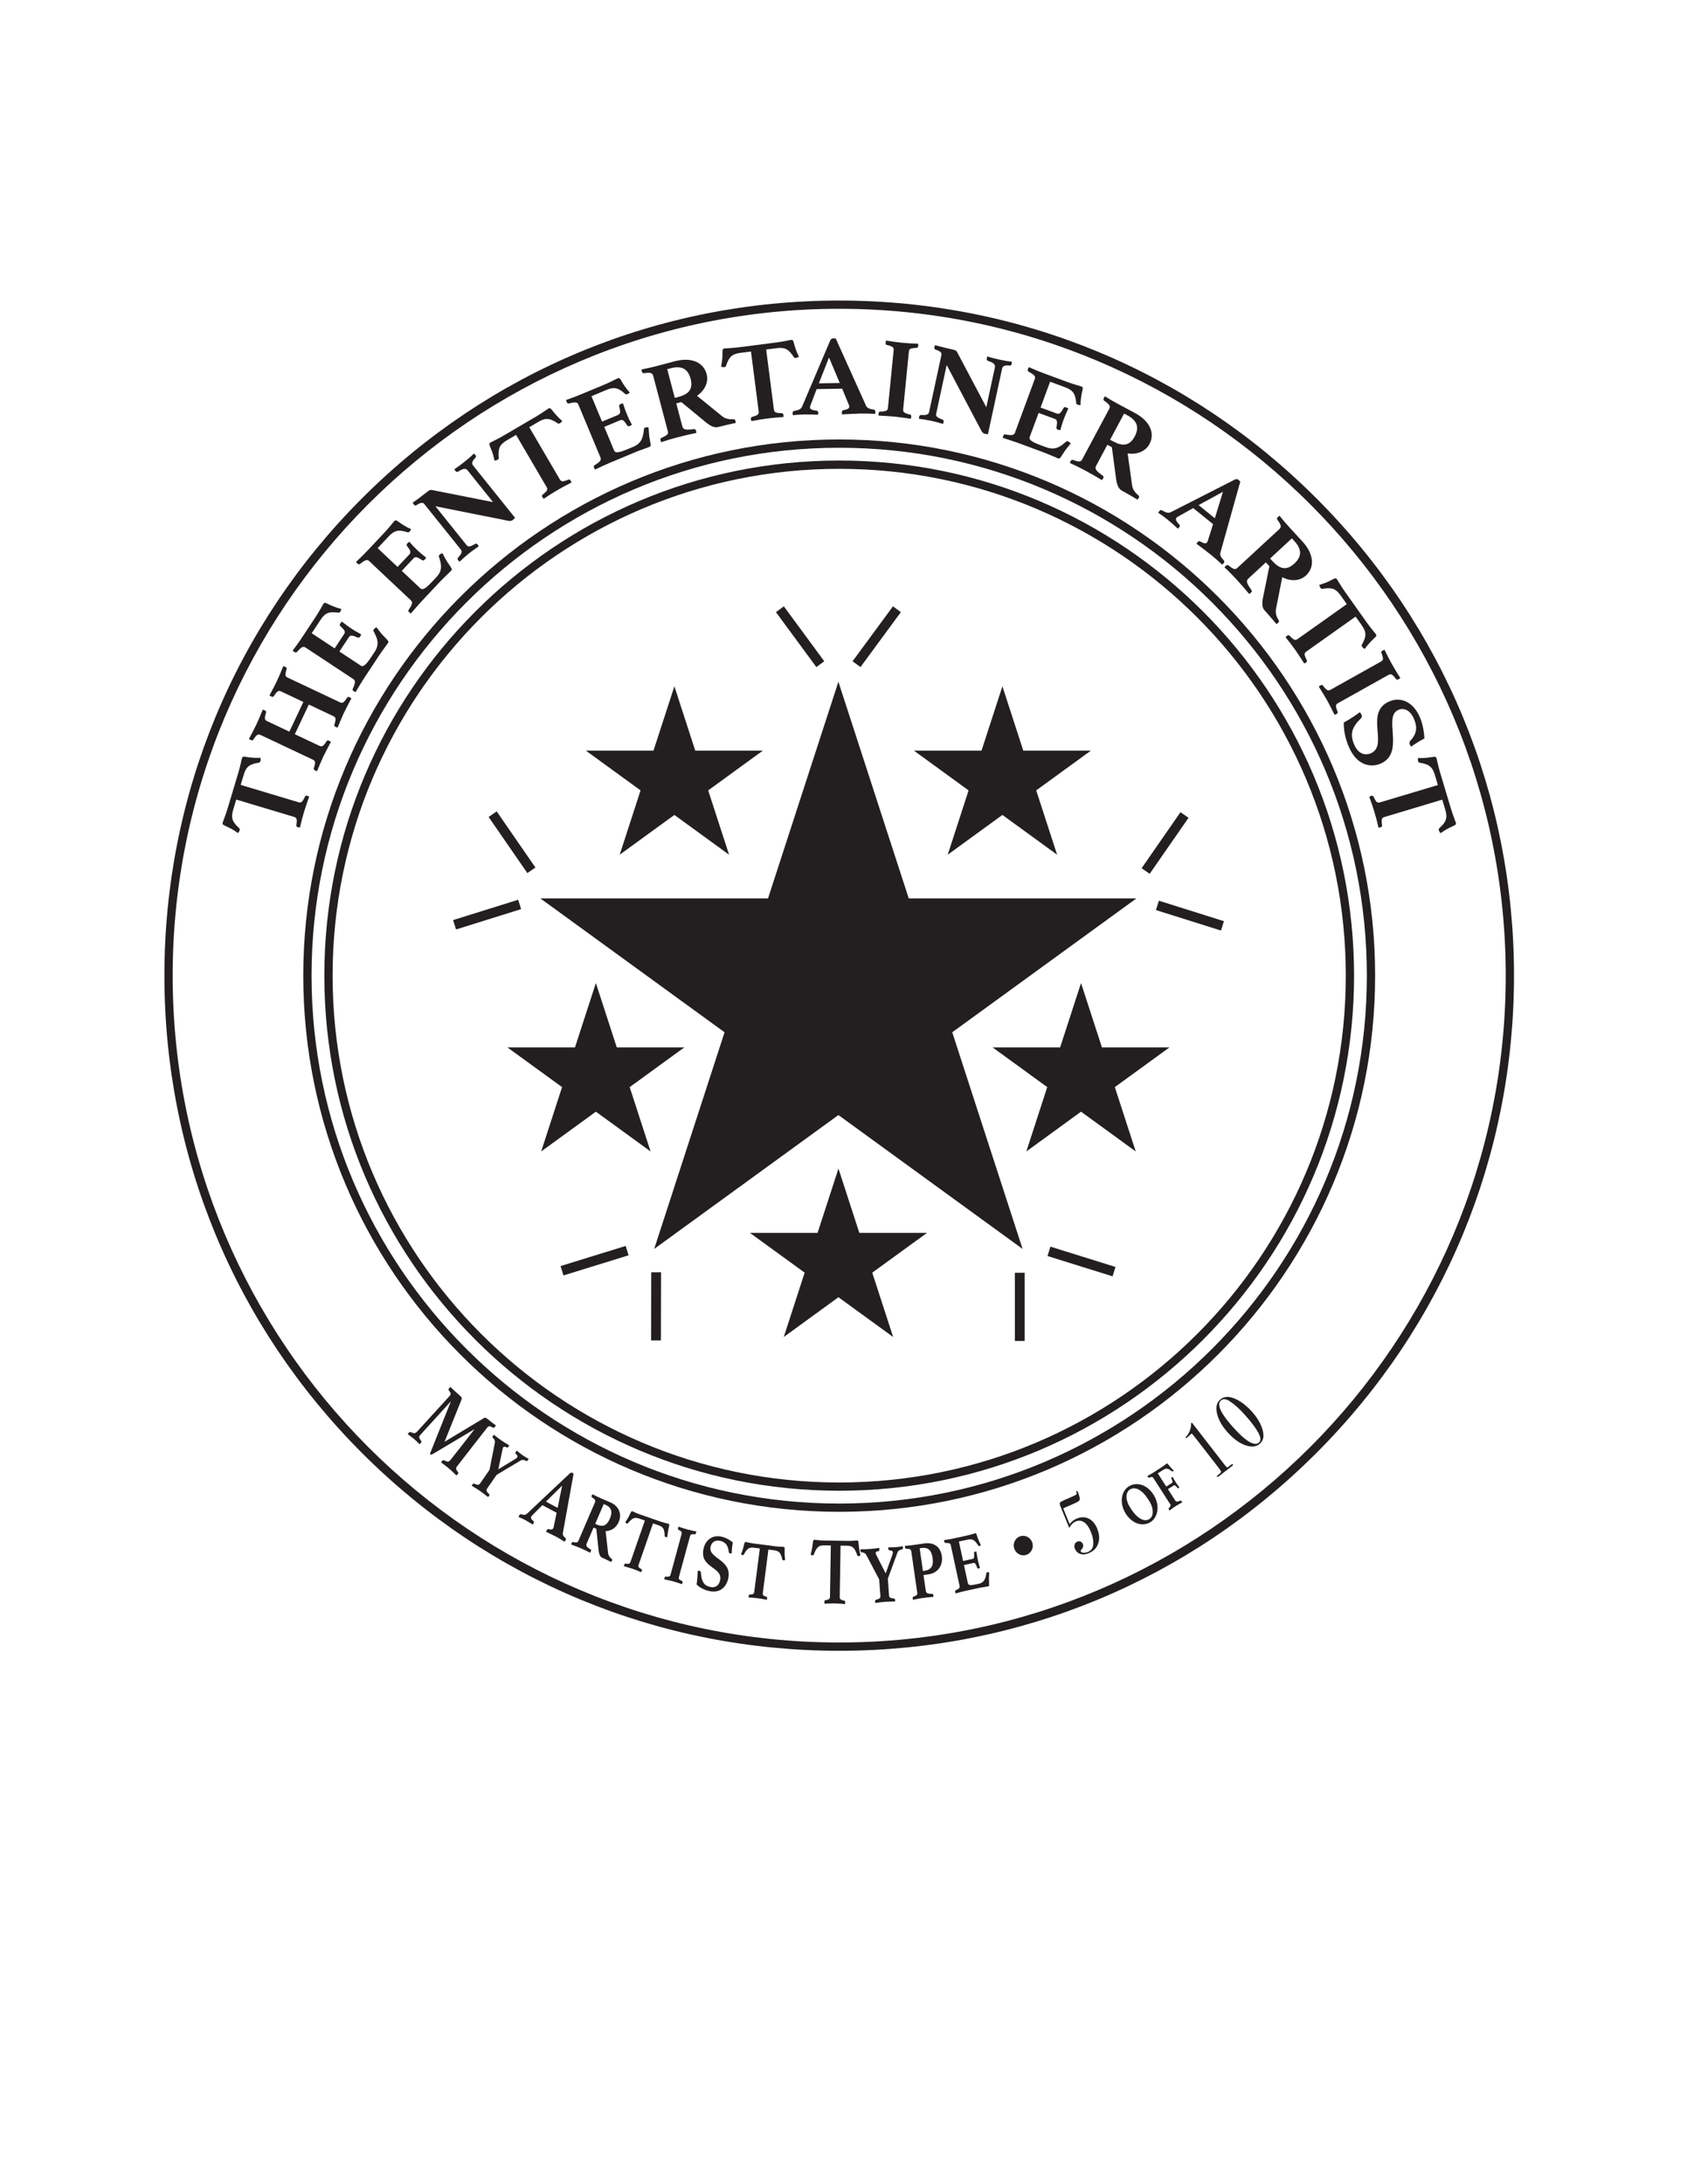 <?xml version="1.0" encoding="UTF-8"?>
<svg xmlns="http://www.w3.org/2000/svg" version="1.1" viewBox="0 0 612 792">
  <defs>
    <style>
      .cls-1 {
        fill: #231f20;
      }
    </style>
  </defs>
  <!-- Generator: Adobe Illustrator 28.7.4, SVG Export Plug-In . SVG Version: 1.2.0 Build 166)  -->
  <g>
    <g id="Layer_1">
      <path class="cls-1" d="M304.44,540.55c-102.99,0-186.78-83.79-186.78-186.78s83.79-186.78,186.78-186.78,186.78,83.79,186.78,186.78-83.79,186.78-186.78,186.78ZM304.44,170c-101.34,0-183.78,82.44-183.78,183.78s82.44,183.78,183.78,183.78,183.78-82.44,183.78-183.78-82.44-183.78-183.78-183.78Z"/>
      <path class="cls-1" d="M304.44,548.19c-107.2,0-194.42-87.22-194.42-194.42s87.22-194.42,194.42-194.42,194.42,87.22,194.42,194.42-87.22,194.42-194.42,194.42ZM304.44,162.36c-105.55,0-191.42,85.87-191.42,191.42s85.87,191.42,191.42,191.42,191.42-85.87,191.42-191.42-85.87-191.42-191.42-191.42Z"/>
      <path class="cls-1" d="M304.44,598.58c-65.39,0-126.86-25.46-173.1-71.7-46.24-46.24-71.7-107.71-71.7-173.1s25.46-126.86,71.7-173.1c46.23-46.23,107.72-71.7,173.1-71.7,0,0,0,0,0,0,65.39,0,126.86,25.46,173.1,71.7s71.7,107.71,71.7,173.1-25.46,126.86-71.7,173.1c-46.24,46.24-107.71,71.7-173.1,71.7ZM304.44,111.97c-133.33,0-241.8,108.47-241.8,241.8s108.47,241.8,241.8,241.8,241.8-108.47,241.8-241.8-108.47-241.8-241.8-241.8Z"/>
      <g>
        <polygon class="cls-1" points="244.65 248.86 252.22 272.18 276.75 272.18 256.91 286.6 264.49 309.92 244.65 295.5 224.81 309.92 232.38 286.6 212.54 272.18 237.07 272.18 244.65 248.86"/>
        <polygon class="cls-1" points="363.65 248.86 371.22 272.18 395.75 272.18 375.91 286.6 383.49 309.92 363.65 295.5 343.81 309.92 351.38 286.6 331.54 272.18 356.07 272.18 363.65 248.86"/>
        <polygon class="cls-1" points="216.17 356.46 223.75 379.78 248.27 379.78 228.43 394.19 236.01 417.52 216.17 403.1 196.33 417.52 203.9 394.19 184.06 379.78 208.59 379.78 216.17 356.46"/>
        <polygon class="cls-1" points="392.17 356.46 399.75 379.78 424.27 379.78 404.43 394.19 412.01 417.52 392.17 403.1 372.33 417.52 379.91 394.19 360.07 379.78 384.59 379.78 392.17 356.46"/>
        <polygon class="cls-1" points="304.17 423.73 311.75 447.06 336.27 447.06 316.43 461.47 324.01 484.8 304.17 470.38 284.33 484.8 291.91 461.47 272.07 447.06 296.59 447.06 304.17 423.73"/>
        <polygon class="cls-1" points="304.15 247.21 329.67 325.76 412.27 325.76 345.45 374.31 370.97 452.87 304.15 404.32 237.32 452.87 262.85 374.31 196.02 325.76 278.62 325.76 304.15 247.21"/>
        <rect class="cls-1" x="288.48" y="218.52" width="3.56" height="24.73" transform="translate(-80.37 216.96) rotate(-36.35)"/>
        <rect class="cls-1" x="305.69" y="229.1" width="24.73" height="3.56" transform="translate(-56.42 350.19) rotate(-53.65)"/>
        <rect class="cls-1" x="164.34" y="329.87" width="24.73" height="3.56" transform="translate(-90.81 67.73) rotate(-17.34)"/>
        <rect class="cls-1" x="183.98" y="293.01" width="3.56" height="24.73" transform="translate(-140.64 159.69) rotate(-34.63)"/>
        <polygon class="cls-1" points="239.76 486.05 236.2 486.04 236.26 461.34 239.82 461.32 239.82 461.35 239.76 486.05"/>
        <rect class="cls-1" x="203.3" y="455.38" width="24.73" height="3.56" transform="translate(-125.38 84.07) rotate(-17.18)"/>
        <rect class="cls-1" x="410.3" y="303.9" width="24.73" height="3.56" transform="translate(-69.48 478.55) rotate(-55.23)"/>
        <rect class="cls-1" x="429.88" y="319.61" width="3.56" height="24.73" transform="translate(-14.57 644.1) rotate(-72.53)"/>
        <rect class="cls-1" x="390.56" y="445.05" width="3.56" height="24.73" transform="translate(-161.18 695.7) rotate(-72.67)"/>
        <rect class="cls-1" x="368.17" y="461.51" width="3.56" height="24.73"/>
      </g>
      <g>
        <path class="cls-1" d="M87.29,284.6l20.86,6.26c1.03.31,1.45.21,2.43-1.89.22-.44.47-.55.86-.43.16.05.54.21.73.31-.66,1.78-1.41,3.99-1.88,5.55-.48,1.6-1.06,3.82-1.47,5.63-.22.02-.63-.05-.79-.1-.36-.11-.61-.27-.51-.89.34-2.15.07-2.55-.96-2.86l-20.86-6.26-1.11,3.71c-.94,3.12-.18,4.5,2.19,6.68.24.21.24.49.17.74-.1.34-.42.84-.61,1.01-1.15-.76-1.98-1.33-2.88-1.78-1.17-.58-2.17-.97-2.52-1.26-.2-.2-.25-.44-.15-.78.19-.63,1.01-2.5,1.78-5.08l3.9-13c.76-2.53,1.1-4.54,1.31-5.22.09-.3.28-.51.56-.57.45-.05,1.49.22,2.8.33,1,.12,1.99.14,3.39.1.04.29.05.84-.05,1.18-.09.3-.23.48-.56.57-3.18.52-4.57,1.25-5.49,4.33l-1.11,3.71Z"/>
        <path class="cls-1" d="M123.2,254.61c.97.46,1.4.42,2.78-1.71.15-.22.49-.26.83-.1.15.07.5.29.67.42-.88,1.68-1.97,3.7-2.67,5.17-.71,1.51-1.6,3.68-2.33,5.43-.22,0-.6-.19-.75-.26-.34-.16-.54-.4-.45-.7.75-2.37.53-2.77-.44-3.23l-8.8-4.16-5.08,10.76,8.8,4.16c.97.46,1.4.42,2.78-1.71.15-.22.49-.26.83-.1.15.07.5.29.67.42-.88,1.68-2.01,3.78-2.71,5.25s-1.56,3.6-2.3,5.35c-.22,0-.6-.19-.75-.26-.34-.16-.54-.4-.45-.7.75-2.37.53-2.77-.44-3.23l-18.76-8.86c-.97-.46-1.42-.38-2.78,1.71-.21.24-.53.24-.83.1-.15-.07-.52-.25-.71-.43.92-1.66,1.97-3.7,2.67-5.17.7-1.47,1.64-3.66,2.33-5.43.24.07.64.2.79.27.3.14.49.42.45.7-.77,2.41-.53,2.77.44,3.23l7.98,3.77,5.08-10.76-7.98-3.77c-.97-.46-1.42-.38-2.78,1.71-.21.24-.53.24-.82.1-.15-.07-.52-.25-.71-.43.92-1.66,1.99-3.74,2.71-5.25.7-1.47,1.6-3.58,2.3-5.35.24.07.64.2.79.27.3.14.49.42.45.7-.77,2.41-.53,2.77.44,3.23l18.76,8.86Z"/>
        <path class="cls-1" d="M113.08,229.61l8.33,5.5,3.42-5.18c.61-.92.1-1.57-1.36-2.9-.32-.26-.23-.63.01-1,.1-.15.4-.53.53-.65.96.79,2.54,1.94,3.51,2.58.83.55,1.99,1.26,3.51,2.05-.03.19-.26.62-.36.77-.27.4-.58.57-.95.38-1.96-.87-2.63-.9-3.17-.09l-3.42,5.18,7.74,5.11c.97.64,1.99-.38,3.98-3.39l1.02-1.54c1.92-2.9,1.04-4.96-.36-7.57-.12-.19-.05-.45.1-.67.17-.26.59-.51.94-.75.27.34.55.68.78.99.37.56.93,1.14,1.21,1.54.79.84,2.08,2.11,2.29,2.47.13.25.08.48-.11.77-.49.74-2.29,3.08-3.13,4.37l-5.51,8.34c-.95,1.43-2.18,3.52-3.08,5.04-.22-.04-.6-.29-.74-.38-.35-.23-.45-.45-.31-.73.9-2.04,1.14-3,.24-3.59l-17.32-11.44c-.93-.62-1.5-.2-3.21,1.63-.24.21-.52.19-.87-.04-.21-.14-.45-.3-.61-.51,1.52-2,2.62-3.6,3.4-4.77l4.98-7.54c1.46-2.21,2.37-4.03,2.75-4.62.17-.26.42-.41.7-.38.48.1,1.61.8,2.85,1.25.86.36,1.61.64,2.95.95-.04.29-.16.69-.35.98-.17.26-.36.4-.7.38-3.2-.42-4.7-.1-6.47,2.59l-3.23,4.89Z"/>
        <path class="cls-1" d="M136.96,198.73l7.27,6.84,4.26-4.52c.75-.8.36-1.53-.84-3.09-.27-.32-.12-.66.18-.98.12-.13.48-.45.63-.55.81.95,2.17,2.34,3.02,3.14.72.68,1.75,1.58,3.11,2.62-.06.19-.36.57-.48.69-.33.35-.66.46-1,.21-1.78-1.19-2.44-1.33-3.11-.62l-4.25,4.52,6.76,6.35c.84.79,2.02-.03,4.5-2.67l1.27-1.35c2.38-2.54,1.87-4.71.94-7.52-.09-.21.03-.46.21-.65.21-.22.66-.4,1.06-.58.21.38.42.76.6,1.11.27.62.72,1.29.94,1.73.63.96,1.69,2.43,1.84,2.82.09.27,0,.48-.24.74-.6.64-2.78,2.65-3.83,3.77l-6.85,7.28c-1.18,1.25-2.75,3.1-3.89,4.44-.21-.08-.54-.39-.66-.5-.3-.28-.36-.52-.18-.77,1.24-1.86,1.63-2.76.85-3.5l-15.11-14.21c-.82-.77-1.45-.45-3.44,1.06-.27.17-.54.09-.84-.19-.18-.17-.39-.37-.51-.6,1.84-1.72,3.2-3.1,4.17-4.13l6.19-6.58c1.81-1.93,3.02-3.57,3.5-4.08.21-.22.48-.33.75-.26.45.18,1.45,1.06,2.59,1.71.78.5,1.48.91,2.75,1.43-.09.28-.27.65-.51.91-.21.22-.42.33-.75.26-3.08-.96-4.62-.89-6.82,1.45l-4.01,4.27Z"/>
        <path class="cls-1" d="M178.87,182.08l-9.2-11.47c-.75-.94-1.63-.76-3.5.42-.36.18-.71.04-.94-.26-.1-.13-.31-.39-.4-.64,1.24-.78,2.29-1.58,3.74-2.73s2.41-1.99,3.34-2.95c.19.17.43.4.54.53.31.39.29.72.08.94-1.36,1.41-1.54,2.09-.84,2.96l15.17,18.9c-.15.17-.7.67-.84.78-.31.25-.79.42-1.57.3l-26.5-5.29,11.2,13.96c.67.84,1.03.93,3.25-.32.23-.13.54-.17.91.28.1.13.28.42.37.6-1.19.85-2.16,1.47-3.5,2.54-1.31,1.05-2.53,2.13-3.44,3.03-.2-.11-.41-.36-.51-.49-.34-.42-.26-.75-.08-.94,1.44-1.58,1.59-2.24.95-3.04l-13.12-16.35c-.54-.68-1.1-.81-2.98.37-.29.13-.59.1-.9-.28-.05-.06-.16-.19-.23-.35l-.17-.29c.64-.46,1.29-.93,1.9-1.36,1.02-.77,2.18-1.65,2.83-2.17,1.34-1.08,1.62-1.14,2.17-1.1l22.3,4.41Z"/>
        <path class="cls-1" d="M192,154.9l11.01,18.8c.54.93.92,1.14,3.07.27.46-.17.72-.08.93.27.08.14.25.52.32.72-1.7.85-3.75,1.96-5.16,2.78-1.44.85-3.38,2.08-4.91,3.12-.18-.13-.43-.47-.51-.61-.19-.32-.26-.62.23-1,1.72-1.34,1.79-1.82,1.25-2.75l-11.01-18.8-3.35,1.96c-2.81,1.65-3.2,3.17-2.95,6.38.03.32-.15.52-.38.66-.3.18-.88.32-1.14.33-.33-1.34-.54-2.32-.89-3.27-.46-1.22-.93-2.19-.98-2.64-.01-.28.12-.5.42-.68.57-.33,2.45-1.14,4.76-2.5l11.71-6.86c2.28-1.34,3.91-2.57,4.51-2.93.27-.16.56-.18.8-.03.36.27.94,1.17,1.82,2.15.66.77,1.36,1.46,2.42,2.38-.17.24-.54.65-.84.83-.27.16-.5.2-.8.03-2.68-1.79-4.2-2.2-6.97-.57l-3.35,1.96Z"/>
        <path class="cls-1" d="M214.57,143.67l3.84,9.21,5.73-2.39c1.02-.42.96-1.25.49-3.17-.12-.4.16-.65.57-.82.16-.07.63-.22.8-.25.36,1.2,1.02,3.03,1.47,4.1.38.92.95,2.16,1.77,3.66-.13.14-.56.37-.72.44-.45.19-.8.15-1-.21-1.14-1.81-1.69-2.21-2.58-1.84l-5.73,2.39,3.57,8.56c.45,1.07,1.86.79,5.19-.6l1.71-.71c3.21-1.34,3.63-3.54,3.93-6.49,0-.23.21-.4.46-.5.29-.12.77-.1,1.2-.1.04.43.07.87.1,1.26,0,.67.14,1.47.15,1.96.19,1.13.55,2.91.53,3.32-.03.28-.2.44-.52.58-.81.34-3.62,1.28-5.04,1.88l-9.23,3.85c-1.59.66-3.77,1.71-5.37,2.46-.16-.16-.34-.58-.4-.73-.16-.38-.12-.62.15-.78,1.89-1.19,2.62-1.85,2.2-2.85l-7.99-19.15c-.43-1.03-1.14-1.01-3.57-.44-.32.04-.53-.14-.69-.52-.1-.23-.21-.5-.22-.76,2.38-.81,4.19-1.52,5.49-2.07l8.34-3.48c2.44-1.02,4.21-2.03,4.87-2.3.29-.12.58-.11.79.07.34.35.89,1.56,1.67,2.62.51.77.98,1.43,1.92,2.43-.2.22-.51.48-.84.62-.29.12-.52.13-.79-.07-2.42-2.13-3.85-2.7-6.82-1.46l-5.41,2.26Z"/>
        <path class="cls-1" d="M247.16,145.79l-1.83.48,2.21,8.37c.33,1.24,1.44,1.33,4.17.96.39-.06.67.12.81.64.04.16.09.53.11.74-1.65.31-4.27.91-7.17,1.68-2.04.54-3.94,1.12-5.57,1.68-.14-.18-.22-.5-.26-.66-.14-.52.02-.78.27-.88,2.28-1.03,2.63-1.42,2.36-2.46l-5.29-20.06c-.29-1.08-1.03-1.31-3.44-.94-.28-.01-.54-.16-.68-.68-.05-.2-.14-.52-.09-.7,1.61-.3,3.97-.83,5.59-1.26l6.43-1.7c6.05-1.59,10.44.37,11.57,4.66.74,2.8-.56,5.84-3.49,7.86l9.11,7.41c1.39,1.13,2.94,1.11,4.16,1.09.27-.03.52.08.65.56.05.2.14.52.12.78-1.3.26-4.87,1.07-6.49,1.5-1.19.31-2.7-.4-4.21-1.63l-9.02-7.43ZM246.08,143.94c3.49-.92,5.5-2.65,4.46-6.57-.87-3.28-2.91-4.97-7.21-3.84l-1.28.34,2.75,10.41,1.28-.34Z"/>
        <path class="cls-1" d="M277.95,126.75l2.78,21.61c.14,1.07.4,1.41,2.72,1.45.49.02.69.2.75.61.02.16.03.58.01.79-1.9.12-4.22.33-5.84.54-1.66.21-3.92.59-5.74.95-.11-.19-.21-.6-.23-.76-.05-.37,0-.67.6-.83,2.1-.56,2.36-.97,2.22-2.04l-2.78-21.61-3.85.49c-3.23.42-4.18,1.67-5.21,4.72-.09.3-.35.42-.61.45-.35.04-.94-.05-1.17-.14.22-1.36.41-2.35.46-3.36.05-1.3,0-2.38.13-2.81.1-.26.3-.41.65-.46.66-.08,2.7-.1,5.36-.44l13.46-1.73c2.62-.34,4.6-.84,5.3-.93.31-.04.58.05.75.28.23.39.41,1.45.83,2.69.3.96.69,1.87,1.29,3.13-.25.16-.75.39-1.1.43-.31.04-.54-.01-.75-.28-1.77-2.7-3-3.66-6.19-3.25l-3.85.49Z"/>
        <path class="cls-1" d="M305.51,140.94l-9.25.15-2.2,5.79c-.17.29-.21.67-.21.83,0,.58.5.99,2.36,1.2.35.04.62.24.63.78,0,.17-.04.5-.08.71-1.59-.1-3.44-.15-5.11-.12-1.19.02-2.42.08-4.01.27-.09-.21-.1-.54-.1-.7,0-.5.12-.79.56-.84,1.8-.36,2.46-.66,2.88-1.58l10.23-24.03c.26-.5.65-.71,1.05-.72.26,0,.57.03.93.07l11.02,24.43c.37.82,1.47,1.18,2.67,1.32.44.08.67.28.67.82,0,.17-.04.54-.08.75-1.85-.09-3.75-.15-5.33-.12-1.63.03-4.98.21-6.65.31-.09-.21-.1-.54-.1-.7,0-.5.25-.75.47-.79,1.49-.27,2.24-.62,2.23-1.32,0-.17-.05-.37-.14-.62l-2.43-5.88ZM304.64,138.88l-3.9-9.26-3.68,9.38,7.58-.12Z"/>
        <path class="cls-1" d="M327.67,148.3c-.11,1.07.08,1.46,2.54,2.04.26.07.41.37.37.74-.02.16-.1.57-.17.77-1.88-.27-4.19-.62-5.81-.78-1.67-.16-4-.27-5.85-.37-.07-.21-.03-.63-.01-.79.04-.37.2-.65.51-.66,2.49-.09,2.79-.43,2.89-1.5l2.04-20.65c.11-1.07-.12-1.47-2.54-2.04-.3-.11-.4-.41-.37-.74.02-.17.06-.58.17-.82,1.83.31,4.14.62,5.81.78,1.62.16,3.95.31,5.85.37.02.25.02.67,0,.83-.03.33-.24.6-.51.66-2.53.08-2.79.43-2.89,1.5l-2.04,20.65Z"/>
        <path class="cls-1" d="M357.81,147.66l3.1-14.37c.25-1.17-.44-1.75-2.54-2.45-.37-.16-.47-.53-.39-.89.04-.16.1-.49.24-.71,1.39.47,2.67.79,4.48,1.18,1.81.39,3.07.62,4.39.73,0,.25-.04.59-.07.75-.1.49-.37.68-.68.66-1.95-.17-2.59.12-2.83,1.21l-5.11,23.68c-.22,0-.96-.12-1.14-.16-.39-.08-.83-.35-1.22-1.03l-12.61-23.9-3.77,17.49c-.23,1.05-.07,1.38,2.3,2.32.25.1.47.31.35.88-.04.16-.15.48-.23.67-1.4-.39-2.5-.75-4.18-1.11-1.64-.35-3.25-.61-4.52-.76-.04-.22.03-.54.06-.71.11-.53.42-.67.68-.66,2.14.12,2.74-.17,2.96-1.18l4.42-20.48c.18-.85-.07-1.37-2.17-2.08-.28-.15-.46-.39-.35-.88.02-.08.05-.24.13-.4l.11-.31c.77.21,1.53.42,2.26.61,1.24.31,2.65.66,3.47.83,1.68.36,1.91.54,2.22.99l10.63,20.08Z"/>
        <path class="cls-1" d="M380.95,138.42l-3.46,9.36,5.83,2.15c1.03.38,1.55-.26,2.52-1.98.18-.37.56-.37.97-.21.17.06.61.27.76.37-.55,1.12-1.31,2.92-1.71,4-.34.93-.78,2.23-1.2,3.88-.19.02-.66-.11-.83-.17-.46-.17-.69-.43-.58-.83.4-2.1.27-2.77-.64-3.11l-5.83-2.15-3.22,8.7c-.4,1.09.82,1.85,4.21,3.1l1.74.64c3.26,1.21,5.07-.11,7.29-2.07.16-.16.43-.15.68-.06.29.11.63.45.95.75-.27.34-.54.69-.79.99-.46.49-.9,1.17-1.22,1.53-.64.96-1.58,2.51-1.88,2.79-.21.19-.45.19-.78.07-.83-.31-3.52-1.52-4.97-2.06l-9.38-3.47c-1.61-.6-3.93-1.32-5.61-1.85-.01-.23.15-.65.2-.81.14-.39.34-.54.64-.47,2.2.41,3.18.42,3.55-.59l7.19-19.46c.39-1.05-.15-1.51-2.32-2.76-.26-.18-.3-.46-.15-.85.09-.23.19-.51.36-.71,2.3,1.03,4.1,1.74,5.42,2.23l8.47,3.13c2.48.92,4.47,1.39,5.13,1.63.29.11.49.32.53.59,0,.49-.41,1.75-.57,3.06-.15.92-.26,1.71-.25,3.09-.29.02-.71,0-1.04-.12-.29-.11-.47-.26-.53-.59-.32-3.21-.98-4.6-3.99-5.72l-5.5-2.03Z"/>
        <path class="cls-1" d="M403.39,162.18l-1.67-.89-4.09,7.63c-.61,1.13.15,1.96,2.4,3.54.33.22.41.55.15,1.02-.08.15-.29.45-.43.62-1.42-.9-3.75-2.24-6.39-3.65-1.86-1-3.65-1.86-5.23-2.56.02-.22.18-.52.25-.66.25-.47.55-.55.8-.46,2.37.8,2.9.75,3.41-.2l9.79-18.29c.53-.99.14-1.66-1.88-3.02-.19-.2-.29-.48-.04-.96.1-.18.25-.47.41-.58,1.38.88,3.48,2.09,4.95,2.88l5.87,3.14c5.52,2.95,7.39,7.38,5.3,11.29-1.37,2.56-4.39,3.9-7.91,3.38l1.62,11.62c.25,1.78,1.39,2.81,2.31,3.63.21.16.33.41.09.85-.1.18-.25.48-.45.65-1.13-.7-4.29-2.53-5.77-3.32-1.09-.58-1.71-2.13-1.97-4.06l-1.55-11.58ZM403.87,160.08c3.19,1.7,5.83,1.8,7.75-1.77,1.6-2.99,1.26-5.62-2.66-7.72l-1.17-.62-5.08,9.49,1.17.62Z"/>
        <path class="cls-1" d="M440.06,190.05l-7.19-5.82-5.4,3.03c-.32.11-.59.38-.69.5-.36.45-.25,1.08,1.03,2.44.25.25.32.58-.02,1-.1.13-.35.36-.51.49-1.15-1.09-2.54-2.32-3.84-3.38-.92-.75-1.91-1.49-3.25-2.36.06-.22.27-.47.38-.6.31-.39.6-.53.97-.28,1.61.88,2.31,1.07,3.22.64l23.26-11.85c.52-.22.96-.13,1.26.12.21.17.42.39.67.65l-7.23,25.8c-.25.87.38,1.85,1.2,2.73.29.34.33.64,0,1.06-.1.13-.37.39-.54.52-1.36-1.26-2.78-2.52-4.01-3.52-1.27-1.03-3.95-3.04-5.3-4.03.06-.22.27-.47.38-.6.31-.39.67-.41.87-.31,1.32.75,2.11.96,2.55.42.1-.13.2-.32.29-.57l1.91-6.07ZM440.71,187.92l2.95-9.6-8.84,4.83,5.89,4.77Z"/>
        <path class="cls-1" d="M460.51,205.32l-1.29-1.39-6.36,5.87c-.94.87-.5,1.9,1.11,4.13.24.32.21.65-.19,1.02-.12.11-.42.33-.61.44-1.04-1.31-2.81-3.34-4.84-5.55-1.43-1.55-2.84-2.95-4.1-4.13.09-.21.34-.43.46-.54.4-.37.7-.34.91-.18,1.98,1.53,2.49,1.66,3.28.93l15.24-14.07c.82-.76.68-1.52-.78-3.47-.12-.25-.12-.55.28-.92.15-.14.4-.37.58-.41,1.01,1.28,2.6,3.12,3.73,4.35l4.51,4.89c4.25,4.6,4.56,9.4,1.31,12.4-2.13,1.97-5.42,2.25-8.58.6l-2.27,11.51c-.35,1.76.39,3.11.99,4.18.15.22.18.5-.19.83-.15.14-.4.37-.64.47-.84-1.03-3.23-3.8-4.36-5.03-.84-.91-.91-2.58-.53-4.48l2.33-11.45ZM461.65,203.5c2.45,2.65,4.92,3.62,7.9.86,2.5-2.3,3.03-4.9.01-8.17l-.9-.97-7.91,7.3.9.97Z"/>
        <path class="cls-1" d="M491.78,223.58l-17.77,12.6c-.88.62-1.05,1.02,0,3.08.21.44.15.71-.19.95-.13.1-.5.3-.69.38-1-1.62-2.28-3.57-3.22-4.9-.97-1.37-2.36-3.19-3.53-4.62.12-.19.43-.47.57-.56.3-.22.59-.31,1.02.14,1.49,1.59,1.97,1.63,2.85,1.01l17.77-12.6-2.24-3.16c-1.89-2.66-3.43-2.91-6.62-2.38-.31.06-.53-.11-.69-.32-.2-.29-.4-.85-.43-1.1,1.31-.44,2.27-.74,3.18-1.17,1.17-.56,2.1-1.11,2.54-1.21.28-.04.51.07.71.36.38.54,1.35,2.34,2.91,4.53l7.85,11.07c1.53,2.16,2.9,3.67,3.31,4.24.18.25.23.54.1.79-.24.38-1.09,1.04-1.98,2-.71.72-1.33,1.49-2.16,2.61-.25-.14-.7-.48-.9-.77-.18-.25-.24-.48-.1-.79,1.55-2.83,1.82-4.37-.04-7l-2.24-3.16Z"/>
        <path class="cls-1" d="M485.49,254.91c-.94.53-1.16.9-.22,3.25.09.25-.07.55-.4.73-.14.08-.53.24-.73.31-.85-1.69-1.88-3.79-2.68-5.22-.82-1.46-2.07-3.44-3.04-5.01.14-.18.5-.38.64-.46.33-.18.64-.21.83.04,1.49,1.99,1.95,2.04,2.89,1.51l18.11-10.13c.94-.53,1.14-.94.22-3.25-.08-.31.11-.57.4-.73.14-.08.51-.28.77-.33.79,1.68,1.86,3.75,2.68,5.22.79,1.42,2.01,3.42,3.04,5.01-.2.16-.54.4-.68.48-.29.16-.63.15-.83-.04-1.51-2.03-1.95-2.04-2.89-1.51l-18.11,10.13Z"/>
        <path class="cls-1" d="M511.48,270.02c-.32-.73-.1-1.16.14-1.41,2.34-2.48,2.7-4.85,1.25-8.12-1.14-2.58-3.26-4.1-5.65-3.04-5.57,2.46,2.55,15.49-6.27,19.39-3.86,1.71-8.71.58-11.56-5.87-1.55-3.5-1.96-6.79-1.89-8.99,2.09-1.12,4.05-2.42,5.82-3.73.17.17.44.58.56.86.29.64.22,1.01-.26,1.46-3.22,3.16-4.01,5.68-2.28,9.58,1.46,3.3,3.94,3.89,5.99,2.99,6.48-2.87-2.42-14.78,6.63-18.78,4.01-1.78,8.62.04,11.03,5.48.98,2.22,1.54,4.62,1.75,7.94-1.48.75-3.44,1.95-4.81,2.95-.18-.21-.36-.51-.45-.72Z"/>
        <path class="cls-1" d="M523.21,289.96l-20.87,6.26c-1.03.31-1.33.63-.98,2.92.06.49-.09.72-.48.84-.16.05-.57.12-.78.14-.42-1.85-1.02-4.11-1.49-5.67-.48-1.6-1.22-3.77-1.87-5.51.17-.14.56-.31.72-.35.36-.11.66-.11.92.46.9,1.98,1.34,2.17,2.38,1.86l20.87-6.26-1.12-3.71c-.94-3.12-2.32-3.86-5.51-4.37-.32-.04-.47-.27-.55-.53-.1-.34-.11-.93-.05-1.18,1.38,0,2.38.02,3.39-.1,1.29-.16,2.35-.38,2.8-.33.28.06.46.23.56.57.19.63.54,2.65,1.31,5.22l3.9,13c.76,2.53,1.58,4.4,1.78,5.08.09.3.05.58-.15.78-.35.29-1.37.64-2.52,1.26-.9.45-1.74.98-2.88,1.78-.2-.22-.51-.68-.61-1.01-.09-.3-.07-.53.15-.78,2.37-2.18,3.13-3.56,2.2-6.64l-1.11-3.71Z"/>
      </g>
      <g>
        <path class="cls-1" d="M175.49,514.23c.4-.21.64-.33,1.65.52.47.4,1.95,1.56,2.76,2.11-.09.2-.27.41-.36.52-.23.27-.45.4-.66.31-1.31-.75-1.62-.64-2.12-.05-.2.24-10.09,12.91-10.89,13.98-.57.71-.58,1.12.33,2.25.13.15.08.39-.19.71-.09.11-.29.3-.43.42-.96-.9-1.6-1.58-2.62-2.45-.94-.8-2.2-1.73-2.96-2.27.09-.15.25-.38.34-.49.32-.37.56-.4.64-.33,1.4.73,1.82.67,2.43-.05.25-.29,8.18-10.4,8.75-11.2l-15.17,9.03c-.4.21-.62.3-.79.15-.06-.05-.19-.16-.23-.24l7.62-19.05c-1.26,1.36-10.83,11.88-11.1,12.2-.57.67-.62.99.33,2.25.13.15.1.36-.2.71-.09.11-.27.28-.43.42-.7-.73-1.3-1.33-1.94-1.87-.56-.47-1.61-1.22-2.33-1.75.07-.17.25-.38.34-.49.32-.37.51-.39.66-.31,1.08.5,1.69.56,2.28-.04.79-.84,11.77-12.86,11.96-13.08.5-.59.46-.98-.4-2.08-.15-.17-.05-.41.19-.71.09-.11.27-.32.45-.44.68.71,2.73,2.54,3.26,2.99,1,.85.95,1.13.79,1.54l-6.18,15.36,14.21-8.55Z"/>
        <path class="cls-1" d="M177.57,533.03l1.92-9.73c.17-.9-.1-1.39-.74-2.01-.15-.14-.11-.37.1-.66.03-.05.1-.15.19-.23l.14-.16c.54.49,1.52,1.24,2.62,2,.78.54,2.29,1.52,2.94,1.86-.16.32-.23.42-.27.47-.22.32-.41.37-.57.3-.79-.4-1.13-.38-1.34-.09-.09.12-.16.32-.22.62l-1.57,7.38,6.06-3.68c.4-.23.65-.46.77-.63.27-.39.11-.73-.53-1.39-.15-.14-.16-.33.06-.65.03-.05.17-.21.37-.4.52.47,1.47,1.21,2.13,1.66.64.44,1.37.92,2.14,1.3-.11.25-.23.42-.27.47-.19.27-.39.39-.57.3-1.09-.54-1.51-.5-2.17-.12l-8.59,5.14-3.4,4.9c-.5.71-.37,1.1.69,2.12.11.11.16.29-.08.64-.03.05-.12.13-.19.23l-.14.16c-.43-.3-.8-.59-1.16-.88-.62-.5-1.37-1.06-1.84-1.38-.49-.34-1.21-.8-1.84-1.17-.37-.22-.73-.44-1.08-.68l.1-.19c.05-.11.12-.21.15-.26.24-.34.43-.36.57-.3,1.36.54,1.73.62,2.23-.1l3.37-4.85Z"/>
        <path class="cls-1" d="M201.94,548.55l-5.18-2.78-3.58,3.6c-.21.16-.39.43-.46.55-.23.43-.12.89.81,1.63.18.14.25.37.03.77-.07.12-.22.36-.33.5-.84-.57-1.84-1.19-2.78-1.69-.67-.36-1.37-.7-2.33-1.05.03-.18.17-.43.23-.55.2-.37.39-.55.65-.44,1.14.3,1.63.28,2.24-.27l15.48-14.57c.35-.29.65-.33.87-.21.15.08.3.2.49.34l-3.89,21.51c-.13.72.33,1.33.93,1.81.21.19.25.41.04.82-.07.12-.24.39-.35.53-.99-.65-2.01-1.28-2.9-1.76-.91-.49-2.84-1.4-3.81-1.85.03-.18.17-.43.23-.55.2-.37.45-.48.59-.44.94.27,1.49.24,1.77-.28.07-.12.12-.29.17-.5l1.06-5.11ZM202.3,546.76l1.63-8.06-5.87,5.79,4.24,2.28Z"/>
        <path class="cls-1" d="M216.31,554.35l-.99-.43-2.48,5.76c-.37.85.08,1.34,1.41,2.17.2.12.24.33.08.69-.05.11-.18.35-.26.48-.84-.46-2.21-1.12-3.78-1.79-1.1-.47-2.16-.86-3.09-1.17.01-.16.11-.38.16-.49.15-.36.33-.45.48-.42,1.4.28,1.72.18,2.03-.53l5.94-13.81c.32-.74.09-1.17-1.1-1.88-.11-.11-.17-.3-.02-.66.06-.14.15-.36.25-.45.81.45,2.05,1.05,2.93,1.42l3.47,1.49c3.26,1.4,4.35,4.26,3.08,7.21-.83,1.93-2.63,3.21-4.72,3.26l.89,7.86c.14,1.2.81,1.79,1.35,2.25.13.09.19.25.05.58-.06.14-.15.36-.27.5-.67-.35-2.54-1.26-3.41-1.63-.64-.28-1-1.28-1.15-2.58l-.84-7.84ZM216.61,552.85c1.88.81,3.46.57,4.62-2.13.97-2.26.79-4.04-1.53-5.04l-.69-.3-3.08,7.17.69.3Z"/>
        <path class="cls-1" d="M236.9,552.37l-5.18,14.91c-.26.74-.23,1.03.92,1.68.24.15.29.32.19.61-.04.11-.16.39-.23.52-.99-.44-2.22-.93-3.09-1.23-.9-.31-2.15-.68-3.17-.94,0-.16.08-.45.12-.56.09-.25.21-.44.56-.38,1.23.2,1.48,0,1.74-.73l5.18-14.9-2.08-.72c-1.75-.61-2.6-.05-4.05,1.67-.14.17-.3.18-.44.13-.19-.07-.46-.29-.54-.41.53-.83.92-1.43,1.25-2.07.42-.84.73-1.56.92-1.81.13-.15.28-.19.47-.12.35.12,1.38.67,2.82,1.17l7.28,2.52c1.42.49,2.56.7,2.94.83.17.06.28.19.29.39,0,.32-.24,1.06-.4,1.99-.14.71-.23,1.41-.31,2.4-.17.04-.49.05-.68-.01-.17-.06-.26-.15-.29-.39-.07-2.25-.39-3.22-2.12-3.81l-2.08-.72Z"/>
        <path class="cls-1" d="M246.33,571.68c-.21.75-.16,1.05,1.16,1.65.14.07.18.3.11.56-.03.12-.13.4-.2.54-1.02-.34-2.28-.78-3.17-1.02-.92-.25-2.22-.51-3.25-.73,0-.16.07-.45.1-.56.07-.26.2-.44.38-.43,1.41.14,1.63-.08,1.83-.84l3.95-14.5c.21-.75.13-1.05-1.16-1.65-.15-.1-.17-.33-.11-.56.03-.12.11-.41.21-.57.99.36,2.25.77,3.17,1.02.89.24,2.19.53,3.25.73-.02.18-.08.48-.11.59-.06.23-.21.41-.38.43-1.44-.14-1.63.08-1.83.84l-3.95,14.5Z"/>
        <path class="cls-1" d="M264.94,563.29c-.44-.09-.56-.39-.58-.64-.27-2.39-1.2-3.53-3.19-3.95-1.57-.33-3.01.35-3.4,2.2-.9,4.32,7.86,4.55,6.43,11.4-.62,3-2.88,5.47-6.79,4.65-2.13-.44-3.75-1.49-4.71-2.39.25-1.7.38-3.39.42-4.97.13-.03.42-.04.59,0,.39.08.53.26.56.73.26,3.18,1.1,4.64,3.47,5.14,2.01.42,3.16-.84,3.5-2.43,1.05-5.02-7.49-4.35-6.03-11.38.65-3.11,3.12-5.17,6.43-4.48,1.35.28,2.62.88,4.19,2.07-.2,1.19-.36,2.84-.41,4.05-.16.03-.36.02-.48,0Z"/>
        <path class="cls-1" d="M278.76,561.88l-2.02,15.65c-.1.77-.01,1.06,1.25,1.46.26.09.34.26.31.55-.02.12-.08.41-.12.56-1.05-.23-2.36-.46-3.28-.57-.94-.12-2.24-.23-3.29-.27-.03-.16-.02-.46,0-.58.04-.27.11-.47.47-.48,1.24-.05,1.45-.3,1.55-1.07l2.02-15.65-2.18-.28c-1.83-.24-2.56.49-3.62,2.47-.1.2-.26.24-.41.22-.2-.03-.5-.19-.62-.29.35-.92.61-1.58.8-2.29.24-.91.39-1.67.53-1.96.1-.17.23-.24.43-.22.37.05,1.49.37,3,.57l7.64.99c1.49.19,2.65.16,3.05.21.17.02.31.13.36.32.06.31-.01,1.09.01,2.03,0,.73.07,1.43.19,2.42-.16.07-.47.15-.67.12-.17-.02-.29-.1-.36-.32-.52-2.19-1.04-3.07-2.85-3.3l-2.18-.28Z"/>
        <path class="cls-1" d="M304.93,560.46l-.3,18.4c-.01.91.12,1.23,1.57,1.53.31.07.42.25.41.6,0,.14-.04.49-.07.66-1.2-.12-2.68-.22-3.72-.24-1.06-.02-2.52.03-3.7.11-.05-.18-.08-.53-.07-.67,0-.31.07-.56.46-.62,1.38-.22,1.58-.53,1.59-1.44l.3-18.4-2.46-.04c-2.07-.03-2.79.9-3.72,3.33-.09.24-.26.31-.42.31-.22,0-.59-.15-.72-.26.27-1.12.48-1.92.6-2.75.16-1.08.23-1.99.35-2.34.09-.21.23-.31.45-.31.42,0,1.7.24,3.41.27l8.62.14c1.68.03,2.97-.16,3.42-.15.2,0,.36.11.44.32.11.35.12,1.26.27,2.35.1.84.25,1.65.51,2.77-.17.1-.51.24-.73.23-.2,0-.33-.08-.44-.32-.86-2.46-1.54-3.42-3.58-3.45l-2.46-.04Z"/>
        <path class="cls-1" d="M318.96,572.74l-4.63-8.78c-.43-.81-.95-1.01-1.83-1.1-.2-.01-.32-.22-.34-.58,0-.06-.01-.18,0-.3v-.21c.74.04,1.96,0,3.31-.09.95-.07,2.74-.26,3.46-.4.08.36.08.48.09.54.03.39-.09.55-.26.59-.86.18-1.12.41-1.1.77.01.15.08.36.22.62l3.42,6.73,2.4-6.67c.17-.43.22-.77.2-.98-.04-.48-.37-.63-1.28-.75-.2-.01-.34-.16-.37-.54,0-.06,0-.27.04-.54.71.04,1.91.01,2.7-.05.77-.06,1.64-.15,2.48-.33.07.27.08.47.09.53.02.33-.06.55-.26.59-1.18.27-1.49.56-1.76,1.27l-3.45,9.4.43,5.96c.06.87.41,1.08,1.87,1.22.15.02.31.13.34.55,0,.06-.01.18,0,.3v.21c-.53.04-1.01.04-1.46.05-.8,0-1.73.04-2.3.08-.6.04-1.44.13-2.16.25-.42.06-.84.12-1.27.15l-.04-.21c-.03-.12-.04-.24-.05-.3-.03-.42.11-.55.26-.59,1.4-.43,1.74-.61,1.67-1.48l-.43-5.89Z"/>
        <path class="cls-1" d="M335.03,571.13l.82,5.7c.13.92.77,1.1,2.33,1.12.23,0,.38.16.43.54.02.12.03.39.03.54-.95.05-2.47.21-4.16.45-1.19.17-2.29.39-3.25.62-.07-.14-.11-.38-.12-.5-.06-.39.05-.55.19-.6,1.34-.5,1.56-.74,1.45-1.51l-2.15-14.88c-.12-.8-.53-1.04-1.92-1.03-.16-.04-.3-.17-.36-.55-.02-.15-.06-.39-.02-.51.93-.04,2.3-.18,3.24-.32l3.74-.54c3.51-.51,5.91,1.21,6.4,4.59.45,3.09-1.22,6.09-4.78,6.6l-1.88.27ZM335.56,569.54c2.03-.29,3.2-1.61,2.78-4.52-.38-2.64-1.42-4.07-3.97-3.7l-.74.11,1.19,8.23.74-.11Z"/>
        <path class="cls-1" d="M347.86,558.96l1.53,7.06,3.45-.75c.61-.13.64-.72.51-2.14-.04-.3.14-.43.38-.48.1-.02.37-.05.48-.04.12.9.37,2.28.54,3.1.15.7.39,1.67.74,2.85-.08.08-.35.17-.45.19-.27.06-.46-.02-.55-.31-.52-1.45-.8-1.82-1.34-1.7l-3.45.75,1.42,6.57c.18.82,1,.86,3.01.42l1.03-.22c1.93-.42,2.33-1.89,2.71-3.9.02-.16.15-.25.3-.28.17-.04.45.06.69.13,0,.31-.02.62-.04.9-.05.47-.03,1.05-.06,1.39.02.82.1,2.13.06,2.41-.04.19-.14.28-.34.32-.49.11-2.16.31-3.01.5l-5.54,1.2c-.95.21-2.28.58-3.24.86-.08-.14-.15-.46-.18-.58-.06-.29-.02-.46.14-.52,1.17-.53,1.63-.87,1.46-1.64l-3.18-14.69c-.17-.79-.58-.89-2.01-.88-.18-.02-.29-.18-.36-.47-.04-.18-.08-.38-.07-.57,1.42-.18,2.5-.39,3.28-.56l5.01-1.08c1.47-.32,2.55-.74,2.94-.82.17-.04.34.02.45.18.17.3.39,1.23.76,2.11.24.62.46,1.16.92,2.01-.13.12-.33.25-.52.3-.17.04-.31,0-.45-.18-1.23-1.88-2-2.51-3.79-2.13l-3.25.7Z"/>
        <path class="cls-1" d="M370.13,557.05c1.81-.58,3.78.47,4.37,2.32.6,1.86-.39,3.86-2.2,4.44-1.83.59-3.77-.47-4.37-2.32s.36-3.85,2.2-4.44Z"/>
        <path class="cls-1" d="M397.95,554.12c1.03,2.35,1.06,4.47.11,6.37-.57,1.15-1.58,2.03-3.01,2.66-1.44.63-2.68.64-3.75.04-.58-.33-1.02-.84-1.32-1.52-.25-.57-.3-1.1-.15-1.59.15-.49.47-.84.96-1.06.4-.17.79-.18,1.18-.03s.67.43.84.83c.29.67.14,1.35-.45,2.02-.27.29-.37.53-.29.71.13.29.47.45,1.02.48s1.1-.07,1.65-.32c1.07-.47,1.68-1.26,1.83-2.37.21-1.53-.14-3.31-1.04-5.36-.66-1.5-1.45-2.53-2.39-3.1s-1.94-.62-3.01-.15c-.82.36-1.57,1.13-2.23,2.32-1.71-4.16-2.78-6.79-3.21-7.89-.26-.63-.31-1.06-.16-1.29.15-.23.7-.55,1.65-.97.15-.07.41-.18.78-.34.37-.16.66-.29.87-.38l.78-.34c1.05-.46,1.66-.75,1.81-.87.16-.12.2-.32.14-.59-.12-.44-.1-.69.05-.76.15-.07.27,0,.36.2.06.13.09.23.11.31l.23.65c.37,1.05.49,1.75.36,2.1-.13.35-.65.72-1.57,1.12l-4.37,1.92c.21.65.99,2.56,2.32,5.73.65-.88,1.45-1.52,2.4-1.93,1.57-.69,3.03-.73,4.37-.13s2.39,1.78,3.15,3.52Z"/>
        <path class="cls-1" d="M409.69,538.85c3.01-1.71,6.87-.25,9.05,3.58,2.07,3.64,1.36,7.94-1.56,9.6-3.01,1.71-6.86.24-9.04-3.59-2.07-3.64-1.38-7.93,1.55-9.59ZM417.12,544.62c-2.11-3.72-4.83-5.88-7.14-4.56-1.47.83-1.89,3.27-.31,6.05,2.2,3.87,5.04,5.99,7.17,4.78,1.74-.99,1.75-3.71.29-6.27Z"/>
        <path class="cls-1" d="M418.43,535.94c-.3-.47-.57-.52-1.6-.12-.13.03-.25-.05-.37-.24-.07-.11-.16-.25-.2-.38.91-.48,1.59-.89,2.06-1.19l3.1-2c.92-.59,1.55-1.16,1.77-1.3.12-.08.23-.07.35.01.19.17.61.75,1.08,1.28.33.38.64.69,1.16,1.18-.04.11-.15.26-.28.34-.09.06-.21.08-.34-.02-1.34-1.01-2.03-1.26-3.15-.54l-2,1.29,3.08,4.79,2.09-1.34c.33-.21.19-.71-.24-1.61-.09-.21,0-.34.13-.43.06-.04.24-.13.31-.15.33.59.86,1.51,1.2,2.04.29.45.71,1.07,1.27,1.8-.04.08-.17.19-.24.23-.18.12-.32.1-.47-.07-.59-.75-1.02-1.08-1.35-.87l-2.09,1.34,2.73,4.24c.32.49,1.01.24,1.82-.1.15-.07.25,0,.39.21.05.08.18.31.23.42-.29.18-.57.34-.87.51-.54.29-1.17.67-1.76,1.05-.54.35-1.39.97-1.95,1.39-.09-.08-.22-.28-.27-.36-.11-.17-.15-.3-.04-.4.54-.62.88-.99.55-1.5l-6.1-9.48Z"/>
        <path class="cls-1" d="M447.26,531.03c.11.14.02.32-.27.55l-.24.18-.75.58c-.5.39-1,.78-1.52,1.17-.91.7-1.48,1.15-1.73,1.34-.25.19-.45.35-.59.46-.32.24-.53.3-.64.15-.11-.14-.07-.28.11-.43.29-.22.59-.47.91-.74.4-.33.52-.63.38-.88-.14-.25-.51-.76-1.1-1.52l-8.63-11.12c-.39-.5-.64-.79-.74-.87-.1-.07-.23-.05-.39.07-.07.05-.47.43-1.2,1.12-.15.14-.25.23-.3.27-.16.12-.28.13-.37.02-.1-.13-.07-.26.07-.4.55-.56,1-1.26,1.34-2.12s.51-1.69.49-2.49c.03-.25.08-.4.13-.44.1-.08.22-.04.34.12l.35.45c.1.13.21.27.33.43l10.99,14.18c.44.57.72.88.84.94.12.06.32,0,.61-.21l.45-.35.34-.26.3-.23c.18-.14.34-.13.46.02Z"/>
        <path class="cls-1" d="M454.28,511.98c1.19,1.33,2.14,2.73,2.87,4.2.72,1.47,1.12,2.82,1.19,4.05.08,1.32-.35,2.4-1.29,3.25-1.29,1.16-3.04,1.35-5.24.58-2.2-.77-4.36-2.34-6.48-4.71-2.45-2.74-3.79-5.43-4.03-8.07-.14-1.59.3-2.84,1.33-3.76,1.22-1.09,2.78-1.29,4.69-.61,2.36.84,4.68,2.54,6.96,5.08ZM451.55,512.98c-1.99-2.22-3.83-3.87-5.53-4.95-1.3-.83-2.34-.89-3.12-.19-1.57,1.4-.12,4.6,4.35,9.59,4.68,5.23,7.84,7.11,9.5,5.63.77-.69.64-1.94-.38-3.76-.93-1.66-2.53-3.77-4.81-6.32Z"/>
      </g>
    </g>
  </g>
</svg>